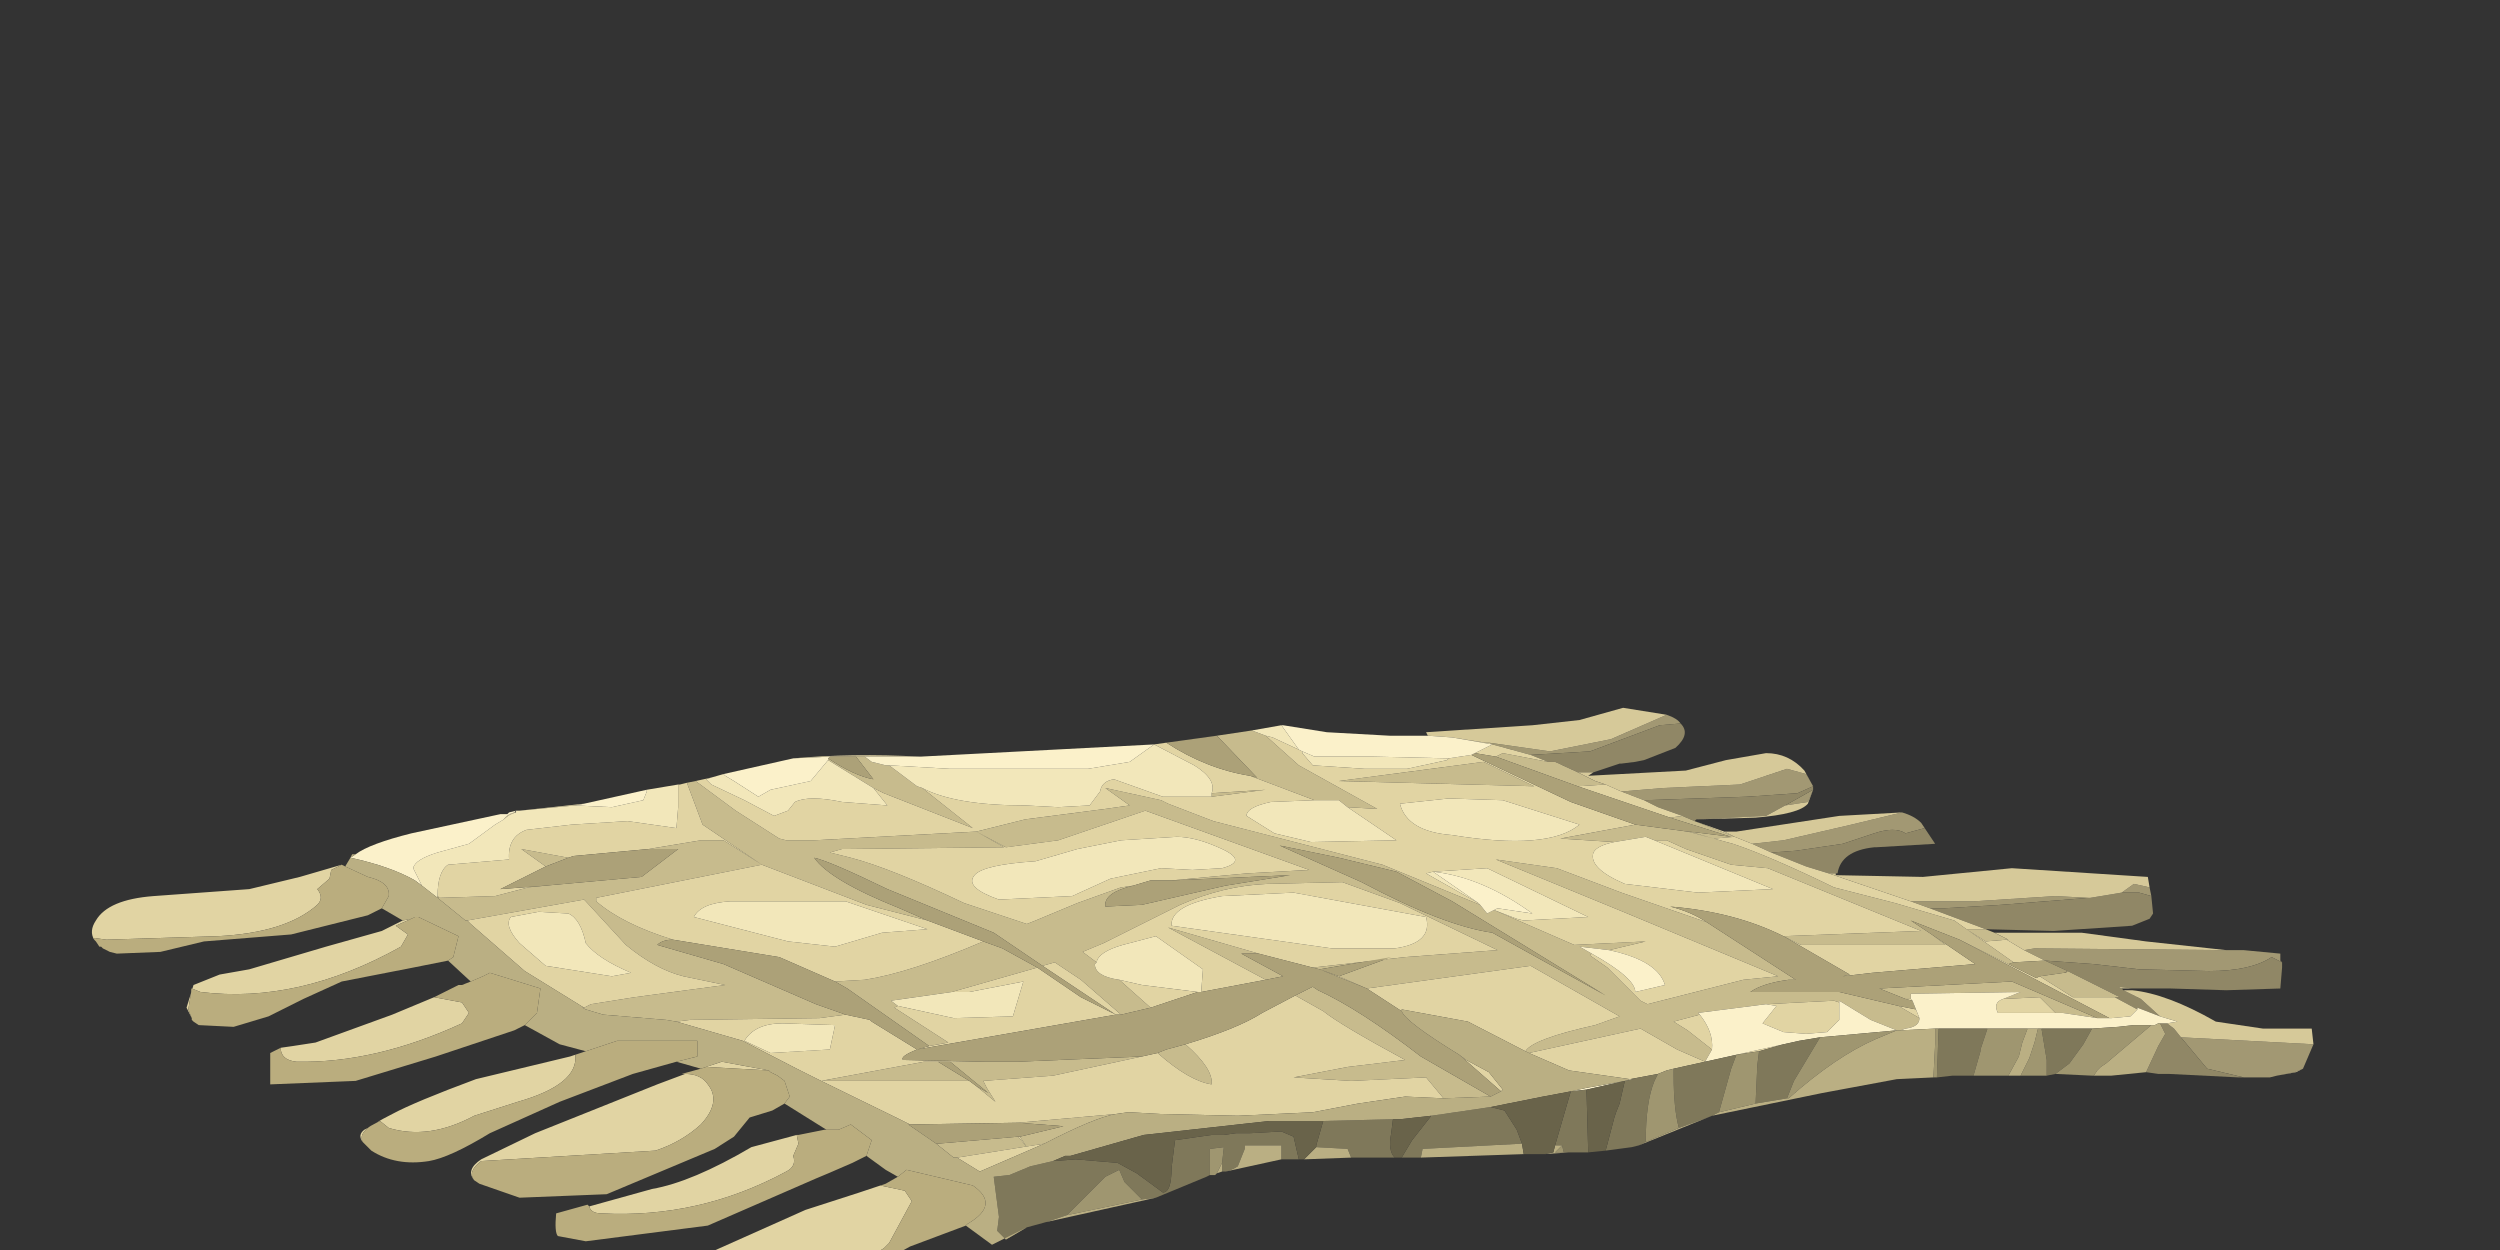 <?xml version="1.0" encoding="UTF-8" standalone="no"?>
<svg xmlns:xlink="http://www.w3.org/1999/xlink" height="35.85px" width="71.7px" xmlns="http://www.w3.org/2000/svg">
  <rect width="100%" height="100%" fill="#333333" stroke="none"/>
  <g transform="matrix(1.0, 0.0, 0.0, 1.0, 0.0, 0.0)">
    <use height="17.6" transform="matrix(1.0, 0.0, 0.0, 1.0, 2.65, 20.25)" width="63.7" xlink:href="#sprite0"/>
  </g>
  <defs>
    <g id="sprite0" transform="matrix(1.0, 0.0, 0.0, 1.0, 0.0, 0.0)">
      <use height="17.6" transform="matrix(1.0, 0.0, 0.0, 1.0, 0.0, 0.0)" width="63.7" xlink:href="#shape0"/>
    </g>
    <g id="shape0" transform="matrix(1.0, 0.0, 0.0, 1.0, 0.0, 0.0)">
      <path d="M61.2 7.0 L61.7 7.0 62.75 7.1 62.75 7.3 62.8 7.35 62.5 7.2 Q61.9 7.6 60.7 7.6 L58.7 7.55 57.4 7.4 56.0 7.3 55.4 7.0 55.7 6.95 61.2 7.0 M63.7 9.7 L63.4 10.4 63.15 10.5 62.65 10.6 62.45 10.65 61.7 10.65 60.65 10.4 59.9 9.5 63.7 9.7 M45.15 0.25 Q45.45 0.35 45.55 0.5 L44.95 0.55 42.95 1.3 41.25 1.4 40.15 1.1 40.05 1.05 41.8 1.3 43.55 0.95 45.15 0.25 M51.9 3.05 Q52.25 3.15 52.45 3.35 L52.55 3.5 52.0 3.65 Q51.7 3.45 51.1 3.65 L50.2 3.95 48.85 4.15 48.15 4.2 47.6 3.95 48.5 3.85 50.45 3.4 51.9 3.05 M59.0 5.2 L59.05 5.45 58.7 5.35 58.2 5.35 58.55 5.1 59.0 5.2 M44.5 2.7 L43.85 2.45 45.05 2.35 47.25 2.25 48.6 1.8 49.15 1.95 49.35 2.3 48.9 2.5 47.45 2.6 44.5 2.7 M48.55 2.85 L49.35 2.4 49.2 2.75 48.55 2.85 M57.25 5.5 L54.75 5.7 53.1 5.8 52.7 5.8 52.15 5.6 53.95 5.6 56.3 5.45 57.25 5.5" fill="#a29873" fill-rule="evenodd" stroke="none"/>
      <path d="M62.8 7.35 L62.8 7.5 62.75 8.1 61.2 8.15 59.6 8.1 58.5 8.1 58.1 8.05 58.2 8.1 58.25 8.15 58.75 8.4 59.3 8.9 58.65 8.65 58.65 8.7 58.0 8.35 58.15 8.35 56.65 7.6 56.6 7.65 56.55 7.65 56.65 7.6 56.0 7.3 57.4 7.4 58.7 7.55 60.7 7.6 Q61.9 7.6 62.5 7.2 L62.8 7.35 M61.7 10.65 L61.55 10.65 59.55 10.55 59.25 10.55 58.9 10.5 59.25 9.75 59.45 9.4 59.3 9.1 59.5 9.1 59.7 9.25 59.9 9.5 60.65 10.4 61.7 10.65 M45.55 0.5 Q45.85 0.8 45.4 1.2 L44.5 1.55 44.25 1.6 43.85 1.65 43.8 1.65 43.05 1.9 42.6 1.9 41.95 1.6 41.75 1.6 41.25 1.4 42.95 1.3 44.95 0.55 45.55 0.5 M49.35 2.3 L49.35 2.4 48.55 2.85 48.0 3.15 46.0 3.25 45.95 3.3 45.6 3.15 44.9 2.9 44.5 2.7 47.45 2.6 48.9 2.5 49.35 2.3 M52.85 3.95 L51.15 4.05 51.1 4.05 Q50.15 4.15 50.05 4.8 L50.0 4.8 49.8 4.8 49.15 4.6 48.15 4.2 48.85 4.15 50.2 3.95 51.1 3.65 Q51.7 3.45 52.0 3.65 L52.55 3.5 52.85 3.95 M59.05 5.45 L59.1 5.95 59.0 6.1 58.5 6.3 56.25 6.45 54.3 6.4 52.7 5.8 53.1 5.8 54.75 5.7 57.25 5.5 57.3 5.5 58.2 5.35 58.7 5.35 59.05 5.45" fill="#908766" fill-rule="evenodd" stroke="none"/>
      <path d="M58.5 8.1 L58.2 8.1 58.1 8.05 58.5 8.1 M58.25 8.15 L58.5 8.15 Q59.5 8.25 60.9 9.05 L62.25 9.25 63.65 9.25 63.7 9.7 59.9 9.5 59.7 9.25 59.5 9.1 59.8 9.05 59.3 8.9 58.75 8.4 58.25 8.15 M63.4 10.4 L63.2 10.5 62.65 10.6 63.15 10.5 63.4 10.4 M38.3 0.85 L38.25 0.75 41.3 0.55 42.65 0.4 43.9 0.05 45.15 0.25 43.55 0.95 41.8 1.3 40.05 1.05 39.95 1.05 39.0 0.9 38.3 0.85 M43.05 1.9 L42.9 2.0 45.7 1.85 46.85 1.55 48.0 1.35 Q48.65 1.35 49.1 1.85 L49.35 2.3 49.15 1.95 48.6 1.8 47.25 2.25 45.05 2.35 43.85 2.45 43.4 2.25 43.1 2.15 42.6 1.9 43.05 1.9 M49.35 2.4 L49.2 2.8 Q48.95 3.1 47.7 3.2 L46.0 3.25 48.0 3.15 48.55 2.85 49.2 2.75 49.35 2.4 M46.8 3.6 L47.15 3.6 50.1 3.15 51.9 3.05 50.45 3.4 48.5 3.85 47.6 3.95 47.1 3.75 46.8 3.6 M52.45 3.35 L52.85 3.95 52.55 3.5 52.45 3.35 M50.0 4.8 L50.0 4.85 52.5 4.9 55.05 4.65 58.95 4.9 59.0 5.2 58.55 5.1 58.2 5.35 57.3 5.5 57.25 5.5 56.3 5.45 53.95 5.6 52.15 5.6 49.8 4.8 50.0 4.8 M54.55 6.5 L57.05 6.5 58.9 6.75 61.2 7.0 55.7 6.95 55.4 7.0 54.9 6.7 54.95 6.7 54.55 6.5" fill="#d6c999" fill-rule="evenodd" stroke="none"/>
      <path d="M17.05 2.2 L17.3 2.15 18.45 3.0 19.7 3.8 19.9 3.85 20.7 3.85 25.35 3.6 26.15 4.05 21.5 4.1 21.15 4.2 21.75 4.35 Q22.9 4.65 25.0 5.65 L26.8 6.25 27.05 6.15 28.25 5.65 29.5 5.2 29.85 5.15 Q29.0 5.35 29.05 5.75 L30.1 5.7 32.5 5.15 34.35 4.85 30.95 5.0 33.1 4.8 34.9 4.7 30.2 3.0 30.05 3.05 27.7 3.85 26.2 4.05 25.35 3.6 26.75 3.25 29.05 2.95 29.75 2.85 29.05 2.35 30.65 2.7 30.85 2.8 32.15 3.3 37.0 4.55 39.8 5.7 40.0 5.95 40.2 5.85 42.5 6.85 44.55 6.75 43.5 7.0 42.65 6.9 43.0 7.1 42.95 7.15 43.45 7.5 44.4 8.45 44.6 8.55 47.35 7.85 48.35 7.75 43.9 5.9 40.25 4.4 42.0 4.65 43.85 5.35 46.3 6.2 48.85 7.85 48.65 7.85 Q47.9 7.95 47.55 8.2 L49.45 8.2 50.1 8.2 51.8 8.6 52.4 8.95 Q52.4 9.2 52.0 9.25 L51.85 9.3 51.75 9.3 51.0 9.0 50.1 8.45 50.1 8.5 49.95 8.45 48.0 8.55 46.05 8.8 46.1 8.85 45.35 9.05 45.75 9.3 46.45 9.85 46.25 10.2 45.45 9.85 44.4 9.25 41.2 9.95 41.1 9.9 Q41.3 9.55 43.1 9.15 L43.8 8.9 41.25 7.45 36.55 8.1 35.75 7.75 37.25 7.2 35.2 7.55 35.0 7.5 37.65 7.2 40.3 7.0 37.5 5.65 35.85 5.05 33.7 5.1 Q32.45 5.15 31.2 5.7 L29.0 6.8 28.4 7.05 28.8 7.35 28.75 7.4 Q28.75 7.75 29.45 7.85 L30.35 8.65 29.5 8.85 28.35 7.85 27.6 7.35 27.25 7.45 25.85 6.5 22.8 5.25 Q21.15 4.45 20.7 4.35 21.15 5.0 23.15 5.8 L23.95 6.15 22.2 5.7 19.2 4.55 17.5 3.4 17.05 2.2 M32.25 0.85 L33.25 0.7 33.65 0.85 34.6 1.7 36.85 2.95 36.0 2.9 35.75 2.7 35.05 2.7 33.2 2.0 33.4 2.05 32.25 0.85 M54.3 6.4 L54.55 6.5 54.95 6.7 54.9 6.7 54.3 6.75 53.75 6.4 54.3 6.4 M41.75 1.6 L41.95 1.6 42.6 1.9 43.1 2.15 43.4 2.25 42.6 2.3 40.25 1.45 40.45 1.35 41.75 1.6 M52.75 6.55 L53.15 6.85 49.0 6.85 48.5 6.6 52.45 6.45 48.05 4.65 47.0 4.55 45.7 4.1 45.15 3.85 44.8 3.85 44.55 3.75 43.65 3.9 42.1 3.8 44.25 3.4 45.75 3.6 46.5 3.8 47.05 3.95 Q48.1 4.3 49.95 5.2 L51.7 5.65 53.4 6.15 53.75 6.4 55.1 7.35 54.95 7.4 53.55 6.7 52.15 6.15 52.75 6.55 M45.25 3.2 L45.6 3.15 45.95 3.3 47.1 3.75 46.5 3.8 45.8 3.6 47.0 3.75 45.25 3.2 M40.1 11.2 L38.75 11.25 38.25 10.65 36.1 10.75 34.45 10.65 36.0 10.35 37.65 10.15 Q35.8 9.15 35.3 8.75 L34.5 8.3 35.0 8.05 35.15 8.15 Q36.35 8.7 38.1 10.05 L40.1 11.2 M29.35 11.7 Q28.75 11.8 27.3 12.55 L24.8 12.95 24.7 12.95 24.2 12.55 24.25 12.55 26.55 12.35 26.8 12.65 26.6 12.35 27.85 12.05 26.55 11.95 29.35 11.7 M16.75 9.05 L16.45 9.0 14.65 8.85 14.15 8.7 14.05 8.65 14.1 8.65 14.3 8.55 15.55 8.35 18.15 8.0 16.95 7.75 Q16.15 7.55 15.3 6.85 L14.15 5.6 14.1 5.55 10.75 6.15 10.7 6.15 9.9 5.5 9.95 5.5 11.55 5.45 12.5 5.2 13.0 5.15 15.75 4.9 16.8 4.1 15.95 4.1 17.45 3.85 18.1 3.85 19.2 4.55 14.45 5.5 14.45 5.6 Q15.2 6.25 16.65 6.7 16.35 6.7 16.2 6.85 L18.1 7.4 20.75 8.55 21.6 8.85 20.85 8.95 17.15 9.0 16.75 9.05 M56.55 7.65 L56.6 7.65 56.65 7.6 58.15 8.35 58.0 8.35 56.8 8.35 55.85 7.75 56.55 7.65 M56.3 8.8 L55.85 8.35 54.8 8.4 55.3 8.2 52.15 8.25 52.15 8.4 52.0 8.4 51.25 8.1 55.05 7.9 57.5 8.95 56.5 8.8 56.3 8.8 M32.1 2.6 L32.1 2.5 33.65 2.4 32.1 2.6 M22.85 1.7 L23.65 2.3 23.8 2.35 25.25 3.5 22.7 2.5 22.4 2.35 21.1 1.55 21.1 1.5 Q21.85 2.0 22.4 2.1 L21.9 1.45 22.15 1.45 22.35 1.6 22.75 1.7 22.85 1.7 M35.75 2.15 L39.9 1.6 41.35 2.3 35.75 2.15 M25.55 6.75 L26.1 6.95 27.1 7.5 24.65 8.2 22.9 8.45 23.1 8.6 23.0 8.65 24.55 9.65 24.0 9.75 21.65 8.1 21.3 7.9 22.15 7.85 Q23.45 7.65 25.55 6.75 M25.6 10.2 L26.55 10.2 30.1 10.05 27.55 10.6 25.55 10.75 25.65 10.95 25.9 11.35 25.35 10.9 25.7 11.1 24.6 10.2 25.6 10.2 M30.55 9.95 L30.8 9.85 31.35 9.7 Q32.15 10.4 32.1 10.85 31.45 10.75 30.55 9.95 M33.65 7.85 L30.85 6.35 33.45 7.1 32.95 7.1 34.15 7.75 33.65 7.85 M24.25 10.2 L25.15 10.75 20.9 10.75 23.85 10.2 24.25 10.2 M37.4 4.75 L35.75 4.35 34.05 4.0 36.4 5.05 Q38.75 6.3 40.15 6.5 L43.4 8.3 39.0 5.6 37.4 4.75 M13.65 4.35 L13.0 4.6 12.3 4.1 13.65 4.35" fill="#c7bb8d" fill-rule="evenodd" stroke="none"/>
      <path d="M17.1 16.0 L17.65 15.7 20.45 14.45 22.0 13.95 22.6 13.75 23.3 13.9 23.5 14.2 22.85 15.4 22.7 15.55 Q21.9 16.05 20.4 16.25 L19.9 16.55 17.4 16.6 Q16.95 16.4 17.1 16.1 L17.1 16.0 M14.25 14.35 L16.05 13.85 Q17.2 13.65 18.9 12.65 L20.2 12.3 20.25 12.55 20.1 12.9 Q20.2 13.2 19.9 13.35 17.4 14.7 14.6 14.55 14.3 14.55 14.25 14.35 M10.95 13.6 Q10.7 13.3 11.15 13.0 L12.7 12.25 16.2 10.85 17.0 10.55 Q17.45 10.55 17.65 10.85 18.05 11.35 17.45 12.0 16.9 12.5 16.15 12.75 L11.15 13.05 Q10.75 13.35 10.95 13.6 M7.75 12.5 Q7.6 12.3 7.8 12.15 L7.9 12.1 Q7.65 12.3 7.75 12.5 M8.15 11.95 Q8.3 11.85 8.6 11.7 9.25 11.35 11.0 10.7 L13.7 10.05 13.85 10.0 Q13.95 10.85 12.2 11.35 L10.95 11.75 Q9.65 12.45 8.5 12.1 L8.25 11.9 8.15 11.95 M5.4 9.8 L5.75 9.75 6.4 9.65 8.6 8.85 9.8 8.35 10.6 8.5 10.8 8.8 10.6 9.1 Q8.1 10.25 5.85 10.2 5.4 10.15 5.4 9.8 M2.85 8.95 L2.7 8.65 2.9 8.0 3.65 7.7 4.5 7.55 6.7 6.9 8.3 6.45 8.8 6.2 8.9 6.15 9.15 6.1 8.7 6.3 9.05 6.55 8.85 6.9 Q5.9 8.55 3.1 8.2 L2.85 8.1 2.75 8.7 2.85 8.95 M0.05 6.7 Q-0.1 6.45 0.1 6.15 0.45 5.55 1.75 5.45 L4.5 5.25 5.95 4.9 7.15 4.55 6.85 4.7 6.8 4.95 6.45 5.25 Q6.65 5.5 6.45 5.7 5.55 6.5 3.6 6.6 L0.4 6.7 0.05 6.65 0.05 6.7 M12.25 3.0 L14.1 2.8 13.85 2.85 12.25 3.0 M16.8 2.25 L16.85 2.25 17.05 2.2 17.5 3.4 19.2 4.55 22.2 5.7 23.95 6.15 25.55 6.75 Q23.45 7.65 22.15 7.85 L21.3 7.9 19.7 7.2 16.65 6.7 Q15.2 6.25 14.45 5.6 L14.45 5.5 19.2 4.55 18.1 3.85 17.45 3.85 15.95 4.1 13.8 4.3 13.65 4.35 12.3 4.1 13.0 4.6 11.7 5.25 13.0 5.15 12.5 5.2 11.55 5.45 9.95 5.5 9.9 5.45 Q9.9 4.75 10.2 4.55 L11.95 4.4 Q11.9 3.75 12.45 3.55 L13.75 3.4 15.35 3.3 16.75 3.5 16.8 2.9 16.8 2.25 M17.3 2.15 L17.75 2.05 17.6 2.1 17.75 2.25 18.7 2.7 19.55 3.15 19.95 3.0 20.15 2.75 Q20.55 2.55 21.5 2.75 L22.8 2.85 22.4 2.35 22.7 2.5 25.25 3.5 23.8 2.35 Q24.75 2.85 26.75 2.85 L27.7 2.9 28.6 2.85 28.9 2.45 Q28.95 2.15 29.3 2.1 L30.0 2.35 30.7 2.6 32.1 2.6 33.65 2.4 32.1 2.5 Q32.25 2.1 31.6 1.7 L30.45 1.1 30.8 1.05 Q31.95 1.8 33.2 2.0 L35.05 2.7 33.8 2.75 Q33.1 2.9 33.1 3.15 L33.9 3.65 34.95 3.9 37.4 3.85 36.0 2.9 36.85 2.95 34.6 1.7 33.65 0.85 33.85 0.9 34.6 1.25 34.7 1.3 34.7 1.35 35.0 1.7 36.5 1.8 37.7 1.8 38.85 1.55 38.9 1.5 39.55 1.4 42.4 2.75 44.25 3.4 42.1 3.8 43.65 3.9 Q43.15 4.0 43.05 4.2 42.9 4.65 43.95 5.1 L46.05 5.35 48.2 5.25 44.8 3.85 45.15 3.85 45.7 4.1 47.0 4.55 48.05 4.65 52.45 6.45 48.5 6.6 49.0 6.85 53.15 6.85 52.75 6.55 54.0 7.4 51.05 7.65 50.2 7.75 50.4 7.7 48.5 6.6 Q47.1 5.9 45.25 5.75 45.85 5.9 46.3 6.2 L43.85 5.35 42.0 4.65 40.25 4.4 43.9 5.9 48.35 7.75 47.35 7.85 44.6 8.55 44.4 8.45 43.45 7.5 42.95 7.15 43.0 7.1 Q44.25 7.8 44.25 8.2 L45.1 8.0 Q44.9 7.3 43.5 7.0 L44.55 6.75 42.5 6.85 40.2 5.85 40.85 6.1 41.05 6.15 42.9 6.05 40.0 4.65 38.45 4.75 38.25 4.8 39.75 5.65 39.8 5.7 37.0 4.55 32.15 3.3 30.85 2.8 30.65 2.7 29.05 2.35 29.75 2.85 29.05 2.95 26.75 3.25 25.35 3.6 26.2 4.05 27.7 3.85 30.05 3.05 30.2 3.0 34.9 4.7 33.1 4.8 30.95 5.0 30.35 5.0 29.85 5.15 29.5 5.2 28.25 5.65 27.05 6.15 26.8 6.25 25.0 5.65 Q22.9 4.65 21.75 4.35 L21.15 4.2 21.5 4.1 26.15 4.05 25.35 3.6 20.7 3.85 19.9 3.85 19.7 3.8 18.45 3.0 17.3 2.15 M20.1 1.5 Q21.75 1.35 23.75 1.45 L22.15 1.45 21.9 1.45 21.15 1.45 20.1 1.5 M45.95 3.3 L46.8 3.6 47.1 3.75 45.95 3.3 M55.4 7.0 L56.0 7.3 55.1 7.35 53.75 6.4 53.4 6.15 51.7 5.65 49.95 5.2 Q48.1 4.3 47.05 3.95 L46.5 3.8 45.75 3.6 45.8 3.6 46.5 3.8 47.1 3.75 47.6 3.95 48.15 4.2 49.15 4.6 49.8 4.8 52.15 5.6 52.7 5.8 54.3 6.4 53.75 6.4 54.3 6.75 54.9 6.7 55.4 7.0 M40.05 1.05 L40.15 1.1 41.25 1.4 41.75 1.6 40.45 1.35 40.25 1.45 39.65 1.35 40.15 1.1 39.0 0.9 39.95 1.05 40.05 1.05 M42.6 2.3 L43.4 2.25 43.85 2.45 44.5 2.7 44.9 2.9 45.6 3.15 45.25 3.2 42.6 2.3 M53.55 6.7 L54.95 7.4 55.75 7.8 55.85 7.75 56.8 8.35 58.0 8.35 58.65 8.7 58.45 8.9 57.9 8.95 57.85 8.95 53.55 6.7 M48.0 8.55 L49.95 8.45 50.1 8.5 50.1 9.0 49.75 9.35 49.15 9.4 48.5 9.35 47.9 9.1 48.3 8.6 48.0 8.55 M52.4 8.95 L51.8 8.6 52.3 8.7 52.4 8.95 M46.45 9.85 L45.75 9.3 45.35 9.05 46.1 8.85 Q46.5 9.35 46.45 9.85 M47.15 10.0 L48.5 9.7 47.8 9.9 47.15 10.0 M41.2 9.95 L44.4 9.25 45.45 9.85 46.25 10.2 45.35 10.4 45.15 10.45 44.9 10.55 44.1 10.7 42.35 10.45 41.2 9.95 M35.75 7.75 L36.55 8.1 41.25 7.45 43.8 8.9 43.1 9.15 Q41.3 9.55 41.1 9.9 L39.45 9.05 37.55 8.7 37.55 8.75 36.55 8.1 35.2 7.55 35.75 7.75 M39.2 10.0 L39.4 10.15 40.05 10.5 40.45 11.0 40.4 11.05 39.2 10.0 M38.75 11.25 L37.65 11.2 36.3 11.4 35.0 11.65 32.85 11.75 30.65 11.7 29.75 11.65 29.7 11.65 29.35 11.7 26.55 11.95 23.45 12.0 23.15 11.85 20.9 10.75 20.2 10.4 18.65 9.6 16.75 9.05 17.15 9.0 20.85 8.95 21.6 8.85 22.3 9.0 22.35 9.05 23.65 9.85 24.0 9.75 24.55 9.65 23.0 8.65 23.1 8.6 24.7 8.95 26.4 8.9 26.7 7.9 25.15 8.2 24.65 8.2 27.1 7.5 28.35 8.35 29.35 8.85 27.25 7.45 27.6 7.35 28.35 7.85 29.5 8.85 29.35 8.85 23.65 9.85 Q23.15 10.05 23.25 10.15 L25.6 10.2 24.6 10.2 24.25 10.2 23.85 10.2 20.9 10.75 25.15 10.75 25.35 10.9 25.9 11.35 25.65 10.95 25.55 10.75 27.55 10.6 30.1 10.05 30.55 9.95 Q31.45 10.75 32.1 10.85 32.15 10.4 31.35 9.7 32.85 9.25 33.55 8.8 L34.5 8.3 35.3 8.75 Q35.8 9.15 37.65 10.15 L36.0 10.35 34.45 10.65 36.1 10.75 38.25 10.65 38.75 11.25 M27.3 12.55 L25.45 13.35 24.8 12.95 27.3 12.55 M14.1 8.65 L12.4 7.6 10.85 6.25 10.75 6.15 14.1 5.55 14.15 5.6 15.3 6.85 Q16.15 7.55 16.95 7.75 L18.15 8.0 15.55 8.35 14.3 8.55 14.1 8.65 M54.8 8.4 L55.85 8.35 56.3 8.8 54.65 8.8 Q54.5 8.5 54.8 8.4 M52.0 8.4 L52.15 8.4 52.2 8.45 52.0 8.4 M31.1 3.75 L29.5 3.85 28.25 4.1 27.05 4.45 Q25.55 4.55 25.3 4.85 25.0 5.2 26.0 5.55 L28.1 5.45 29.2 4.95 30.65 4.65 31.55 4.7 32.4 4.65 Q33.15 4.45 32.4 4.1 31.65 3.75 31.1 3.75 M38.9 2.65 L37.5 2.8 Q37.7 3.6 39.0 3.7 41.75 4.15 42.65 3.4 L40.45 2.7 38.9 2.65 M35.75 2.15 L41.35 2.3 39.9 1.6 35.75 2.15 M28.8 7.35 L28.4 7.05 29.0 6.8 31.2 5.7 Q32.45 5.15 33.7 5.1 L35.85 5.05 37.5 5.65 40.3 7.0 37.65 7.2 35.0 7.5 33.45 7.1 30.85 6.35 33.65 7.85 31.8 8.2 31.85 7.55 30.5 6.6 29.55 6.85 Q28.85 7.05 28.8 7.35 M30.35 8.65 L29.45 7.85 30.1 8.0 31.7 8.2 30.35 8.65 M22.65 6.5 L23.95 6.4 21.6 5.6 19.65 5.6 18.3 5.6 Q17.45 5.65 17.25 6.05 L19.95 6.75 21.3 6.9 22.65 6.5 M21.3 9.15 L19.8 9.1 Q19.0 9.1 18.7 9.6 L19.45 9.95 21.15 9.85 21.3 9.15 M26.6 12.35 L26.8 12.65 26.55 12.35 26.6 12.35 M37.35 6.95 Q38.45 6.8 38.25 6.05 L34.45 5.35 32.4 5.45 Q30.9 5.7 30.95 6.3 L35.55 6.95 37.35 6.95 M12.15 3.05 Q11.95 3.1 11.8 3.25 11.9 3.1 12.1 3.05 L12.15 3.05 M17.6 10.35 L18.05 10.2 19.4 10.45 17.6 10.35 M13.65 5.95 L12.8 5.9 12.0 6.05 Q11.8 6.3 12.25 6.8 L13.0 7.45 14.9 7.75 15.45 7.65 Q14.5 7.25 14.15 6.8 14.0 6.1 13.65 5.95" fill="#e1d4a3" fill-rule="evenodd" stroke="none"/>
      <path d="M12.15 3.0 L12.25 3.0 13.85 2.85 14.9 2.9 15.8 2.7 15.9 2.45 15.9 2.4 16.8 2.25 16.8 2.9 16.75 3.5 15.35 3.3 13.75 3.4 12.45 3.55 Q11.9 3.75 11.95 4.4 L10.2 4.55 Q9.9 4.75 9.9 5.45 L9.9 5.5 9.45 5.15 9.2 4.65 Q9.25 4.4 9.9 4.2 L10.8 3.95 11.55 3.4 11.8 3.25 Q11.95 3.1 12.15 3.05 L12.15 3.0 M17.75 2.05 L18.1 1.95 18.15 2.0 18.4 2.15 19.1 2.6 19.45 2.4 20.6 2.15 21.1 1.55 22.4 2.35 22.8 2.85 21.5 2.75 Q20.55 2.55 20.15 2.75 L19.95 3.0 19.55 3.15 18.7 2.7 17.75 2.25 17.6 2.1 17.75 2.05 M33.25 0.7 L34.1 0.55 34.6 1.25 33.85 0.9 33.65 0.85 33.25 0.7 M43.65 3.9 L44.55 3.75 44.8 3.85 48.2 5.25 46.05 5.35 43.95 5.1 Q42.9 4.65 43.05 4.2 43.15 4.0 43.65 3.9 M38.45 4.75 L40.0 4.65 42.9 6.05 41.05 6.15 40.85 6.1 40.2 5.85 40.3 5.8 41.3 5.95 Q39.85 4.9 38.45 4.75 L39.75 5.65 38.25 4.8 38.45 4.75 M32.1 2.6 L30.7 2.6 30.0 2.35 29.3 2.1 Q28.95 2.15 28.9 2.45 L28.6 2.85 27.7 2.9 26.75 2.85 Q24.75 2.85 23.8 2.35 L23.65 2.3 22.85 1.7 24.6 1.8 28.55 1.8 29.75 1.6 30.45 1.1 31.6 1.7 Q32.25 2.1 32.1 2.5 L32.1 2.6 M31.1 3.75 Q31.65 3.75 32.4 4.1 33.15 4.45 32.4 4.65 L31.55 4.7 30.65 4.65 29.2 4.95 28.1 5.45 26.0 5.55 Q25.0 5.2 25.3 4.85 25.55 4.55 27.05 4.45 L28.25 4.1 29.5 3.85 31.1 3.75 M34.7 1.3 L35.05 1.45 36.75 1.45 38.9 1.5 38.85 1.55 37.7 1.8 36.5 1.8 35.0 1.7 34.7 1.35 34.7 1.3 M35.05 2.7 L35.75 2.7 36.0 2.9 37.4 3.85 34.95 3.9 33.9 3.65 33.1 3.15 Q33.1 2.9 33.8 2.75 L35.05 2.7 M38.9 2.65 L40.45 2.7 42.65 3.4 Q41.75 4.15 39.0 3.7 37.7 3.6 37.5 2.8 L38.9 2.65 M23.1 8.6 L22.9 8.45 24.65 8.2 25.15 8.2 26.7 7.9 26.4 8.9 24.7 8.95 23.1 8.6 M29.45 7.85 Q28.75 7.75 28.75 7.4 L28.8 7.35 Q28.85 7.05 29.55 6.85 L30.5 6.6 31.85 7.55 31.8 8.2 31.7 8.2 30.1 8.0 29.45 7.85 M22.65 6.5 L21.3 6.9 19.95 6.75 17.25 6.05 Q17.45 5.65 18.3 5.6 L19.65 5.6 21.6 5.6 23.95 6.4 22.65 6.5 M21.3 9.15 L21.15 9.85 19.45 9.95 18.7 9.6 Q19.0 9.1 19.8 9.1 L21.3 9.15 M37.35 6.95 L35.55 6.95 30.95 6.3 Q30.9 5.7 32.4 5.45 L34.45 5.35 38.25 6.05 Q38.45 6.8 37.35 6.95 M13.65 5.95 Q14.0 6.1 14.15 6.8 14.5 7.25 15.45 7.65 L14.9 7.75 13.0 7.45 12.25 6.8 Q11.8 6.3 12.0 6.05 L12.8 5.9 13.65 5.95" fill="#f2e7ba" fill-rule="evenodd" stroke="none"/>
      <path d="M30.8 1.05 L32.25 0.85 33.4 2.05 33.2 2.0 Q31.95 1.8 30.8 1.05 M40.25 1.45 L42.6 2.3 45.25 3.2 47.0 3.75 45.8 3.6 45.75 3.6 44.25 3.4 42.4 2.75 39.55 1.4 39.65 1.35 40.25 1.45 M52.75 6.55 L52.15 6.15 53.55 6.7 57.85 8.95 57.5 8.95 55.05 7.9 51.25 8.1 52.0 8.4 52.2 8.45 52.3 8.7 51.8 8.6 50.1 8.2 49.45 8.2 47.55 8.2 Q47.9 7.95 48.65 7.85 L48.85 7.85 46.3 6.2 Q45.85 5.9 45.25 5.75 47.1 5.9 48.5 6.6 L50.4 7.7 50.2 7.75 51.05 7.65 54.0 7.4 52.75 6.55 M54.95 7.4 L55.1 7.35 56.0 7.3 56.65 7.6 56.55 7.65 55.85 7.75 55.75 7.8 54.95 7.4 M30.95 5.0 L34.35 4.85 32.5 5.15 30.1 5.7 29.05 5.75 Q29.0 5.35 29.85 5.15 L30.35 5.0 30.95 5.0 M37.55 8.75 Q37.65 9.05 39.2 10.0 L40.4 11.05 40.1 11.2 38.1 10.05 Q36.35 8.7 35.15 8.15 L35.0 8.05 34.5 8.3 33.55 8.8 Q32.85 9.25 31.35 9.7 L30.8 9.85 30.55 9.95 30.1 10.05 26.55 10.2 25.6 10.2 23.25 10.15 Q23.15 10.05 23.65 9.85 L29.35 8.85 29.5 8.85 30.35 8.65 31.7 8.2 31.8 8.2 33.65 7.85 34.15 7.75 32.95 7.1 33.45 7.1 35.0 7.5 35.2 7.55 37.25 7.2 35.75 7.75 35.2 7.55 36.55 8.1 37.55 8.75 M24.2 12.55 L23.4 12.0 23.45 12.0 26.55 11.95 27.85 12.05 26.6 12.35 26.55 12.35 24.25 12.55 24.2 12.55 M21.9 1.45 L22.4 2.1 Q21.85 2.0 21.1 1.5 L21.15 1.45 21.9 1.45 M27.1 7.5 L26.1 6.95 25.55 6.75 23.95 6.15 23.15 5.8 Q21.15 5.0 20.7 4.35 21.15 4.45 22.8 5.25 L25.85 6.5 27.25 7.45 29.35 8.85 28.35 8.35 27.1 7.5 M21.3 7.9 L21.65 8.1 24.0 9.75 23.65 9.85 22.35 9.05 22.3 9.0 21.6 8.85 20.75 8.55 18.1 7.4 16.2 6.85 Q16.35 6.7 16.65 6.7 L19.7 7.2 21.3 7.9 M24.6 10.2 L25.7 11.1 25.35 10.9 25.15 10.75 24.25 10.2 24.6 10.2 M15.95 4.1 L16.8 4.1 15.75 4.9 13.0 5.15 11.7 5.25 13.0 4.6 13.65 4.35 13.8 4.3 15.95 4.1 M37.4 4.75 L39.0 5.6 43.4 8.3 40.15 6.5 Q38.75 6.3 36.4 5.05 L34.05 4.0 35.75 4.35 37.4 4.75" fill="#aca178" fill-rule="evenodd" stroke="none"/>
      <path d="M7.55 4.25 Q7.95 3.95 9.15 3.65 L11.7 3.1 11.85 3.1 11.9 3.1 11.95 3.05 12.15 3.0 12.1 3.05 Q11.9 3.1 11.8 3.25 L11.55 3.4 10.8 3.95 9.9 4.2 Q9.25 4.4 9.2 4.65 L9.45 5.15 9.25 5.0 Q8.55 4.6 7.4 4.35 L7.55 4.25 M14.1 2.8 L15.9 2.4 15.9 2.45 15.8 2.7 14.9 2.9 13.85 2.85 14.1 2.8 M18.1 1.95 L20.1 1.5 21.15 1.45 21.1 1.5 21.1 1.55 20.6 2.15 19.45 2.4 19.1 2.6 18.4 2.15 18.15 2.0 18.1 1.95 M23.75 1.45 L30.45 1.1 29.75 1.6 28.55 1.8 24.6 1.8 22.85 1.7 22.75 1.7 22.35 1.6 22.15 1.45 23.75 1.45 M34.1 0.55 L34.15 0.55 35.4 0.75 37.2 0.85 37.4 0.85 37.55 0.85 38.3 0.85 39.0 0.9 40.15 1.1 39.65 1.35 39.55 1.4 38.9 1.5 36.75 1.45 35.05 1.45 34.7 1.3 34.6 1.25 34.1 0.55 M46.1 8.85 L46.05 8.8 48.0 8.55 48.3 8.6 47.9 9.1 48.5 9.35 49.15 9.4 49.75 9.35 50.1 9.0 50.1 8.5 50.1 8.45 51.0 9.0 51.75 9.3 49.55 9.5 48.95 9.6 48.5 9.7 47.15 10.0 46.25 10.2 46.45 9.85 Q46.5 9.35 46.1 8.85 M51.85 9.3 L52.0 9.25 Q52.4 9.2 52.4 8.95 L52.3 8.7 52.2 8.45 52.15 8.4 52.15 8.25 55.3 8.2 54.8 8.4 Q54.5 8.5 54.65 8.8 L56.3 8.8 56.5 8.8 57.5 8.95 57.85 8.95 57.9 8.95 58.45 8.9 58.65 8.7 58.65 8.65 59.3 8.9 59.8 9.05 59.5 9.1 59.3 9.1 59.25 9.1 59.15 9.15 59.05 9.15 58.65 9.15 58.55 9.15 58.1 9.2 57.35 9.25 57.05 9.25 55.9 9.25 55.8 9.25 55.5 9.25 54.35 9.25 53.5 9.25 52.95 9.25 52.85 9.25 51.85 9.3 M43.0 7.1 L42.65 6.9 43.5 7.0 Q44.9 7.3 45.1 8.0 L44.25 8.2 Q44.25 7.8 43.0 7.1 M40.2 5.85 L40.0 5.95 39.8 5.7 39.75 5.65 38.45 4.75 Q39.85 4.9 41.3 5.95 L40.3 5.8 40.2 5.85 M44.1 10.7 L44.2 10.7 43.95 10.75 44.1 10.7 M42.4 11.05 L42.85 10.95 43.95 10.75 42.85 11.0 42.4 11.05" fill="#fbf1ca" fill-rule="evenodd" stroke="none"/>
      <path d="M56.3 10.55 L56.05 10.6 56.05 10.55 56.05 10.15 55.9 9.25 57.05 9.25 57.35 9.25 57.1 9.7 56.7 10.25 56.3 10.55 M53.95 10.6 L53.4 10.6 53.35 10.6 52.9 10.65 52.95 9.25 53.5 9.25 54.35 9.25 54.15 9.85 54.15 9.9 53.95 10.6 M44.35 12.6 L44.15 12.65 43.4 12.75 43.65 11.8 43.7 11.65 43.8 11.4 43.95 10.75 44.2 10.7 44.1 10.7 44.9 10.55 44.8 10.75 Q44.55 11.35 44.55 12.5 L44.35 12.6 M42.9 12.8 L42.35 12.8 42.2 12.8 42.15 12.6 41.95 12.6 42.4 11.05 42.85 11.0 42.9 12.8 M38.1 12.95 L37.55 12.95 37.85 12.45 38.4 11.75 40.1 11.5 40.5 11.6 40.85 12.15 41.0 12.55 38.15 12.7 38.1 12.95 M37.35 12.95 L36.1 12.95 36.0 12.7 35.1 12.65 35.1 12.6 35.3 11.9 37.3 11.85 37.25 12.25 Q37.15 12.75 37.35 12.95 M34.6 13.0 L34.1 13.0 34.1 12.6 33.05 12.6 33.05 12.7 32.85 13.2 Q32.7 13.3 32.5 13.35 L32.4 13.35 32.4 13.1 32.45 12.65 32.05 12.7 32.05 13.45 31.95 13.5 30.5 14.1 30.1 14.15 29.6 13.65 29.45 13.3 29.05 13.5 27.95 14.6 27.35 14.8 26.8 14.95 26.2 15.3 25.95 15.05 26.0 14.65 25.85 13.5 26.3 13.45 26.9 13.2 27.55 13.05 28.2 13.0 29.4 13.1 29.95 13.4 30.7 13.95 Q30.95 13.95 30.95 13.25 L31.05 12.45 32.1 12.3 32.45 12.3 32.8 12.25 33.2 12.25 34.1 12.2 34.45 12.35 34.6 13.0 M46.25 10.2 L47.15 10.0 47.0 10.4 46.65 11.65 46.45 11.75 45.5 12.1 Q45.35 11.55 45.35 10.6 L45.35 10.4 46.25 10.2 M48.5 9.7 L48.95 9.6 49.55 9.5 48.8 10.75 48.6 11.25 47.7 11.4 47.75 10.3 47.8 9.9 48.5 9.7" fill="#7f785a" fill-rule="evenodd" stroke="none"/>
      <path d="M57.4 10.6 L57.35 10.6 56.3 10.55 56.7 10.25 57.1 9.7 57.35 9.25 58.1 9.2 58.55 9.15 58.65 9.15 59.05 9.15 57.75 10.25 57.6 10.35 57.5 10.45 57.4 10.6 M56.05 10.6 L55.3 10.6 55.55 10.1 55.7 9.65 55.8 9.25 55.9 9.25 56.05 10.15 56.05 10.55 56.05 10.6 M54.95 10.6 L54.65 10.6 53.95 10.6 54.15 9.9 54.15 9.85 54.35 9.25 55.5 9.25 55.35 9.65 55.25 10.05 54.95 10.6 M52.9 10.65 L52.8 10.65 52.85 9.7 52.85 9.25 52.95 9.25 52.9 10.65 M32.25 13.4 L32.2 13.45 32.05 13.45 32.05 12.7 32.45 12.65 32.4 13.1 32.25 13.4 M49.55 9.5 L51.75 9.3 51.15 9.55 Q50.0 10.05 48.65 11.25 L48.6 11.25 48.8 10.75 49.55 9.5 M47.7 11.4 L46.65 11.65 47.0 10.4 47.15 10.0 47.8 9.9 47.75 10.3 47.7 11.4 M45.5 12.1 L44.55 12.5 Q44.55 11.35 44.8 10.75 L44.9 10.55 45.15 10.45 45.35 10.4 45.35 10.6 Q45.35 11.55 45.5 12.1 M42.2 12.8 L41.95 12.8 42.15 12.6 42.2 12.8 M27.95 14.6 L29.05 13.5 29.45 13.3 29.6 13.65 30.1 14.15 27.95 14.6" fill="#9f9670" fill-rule="evenodd" stroke="none"/>
      <path d="M58.9 10.5 L57.9 10.6 57.4 10.6 57.5 10.45 57.6 10.35 57.75 10.25 59.05 9.15 59.15 9.15 59.25 9.1 59.3 9.1 59.45 9.4 59.25 9.75 58.9 10.5 M55.3 10.6 L54.95 10.6 55.25 10.05 55.35 9.65 55.5 9.25 55.8 9.25 55.7 9.65 55.55 10.1 55.3 10.6 M52.8 10.65 L51.75 10.7 49.6 11.1 46.45 11.75 44.35 12.6 44.55 12.5 45.5 12.1 46.45 11.75 46.65 11.65 47.7 11.4 48.6 11.25 48.65 11.25 Q50.0 10.05 51.15 9.55 L51.75 9.3 51.85 9.3 52.85 9.25 52.85 9.7 52.8 10.65 M42.35 12.8 L41.65 12.85 41.9 12.8 41.95 12.6 42.15 12.6 41.95 12.8 42.2 12.8 42.35 12.8 M41.05 12.85 L38.1 12.95 38.15 12.7 41.0 12.55 41.05 12.85 M36.1 12.95 L34.75 13.0 35.1 12.65 36.0 12.7 36.1 12.95 M34.1 13.0 L32.5 13.35 Q32.7 13.3 32.85 13.2 L33.05 12.7 33.05 12.6 34.1 12.6 34.1 13.0 M32.4 13.35 L32.25 13.4 32.4 13.1 32.4 13.35 M30.5 14.1 L27.35 14.8 27.95 14.6 30.1 14.15 30.5 14.1 M26.8 14.95 L25.8 15.45 25.05 14.9 25.1 14.85 Q26.05 14.3 25.25 13.75 L23.35 13.3 23.1 13.5 22.75 13.3 22.2 12.9 22.35 12.45 21.75 12.0 21.4 12.15 21.05 12.15 19.85 11.4 20.0 11.2 19.85 10.75 19.65 10.6 19.45 10.5 19.4 10.45 18.05 10.2 17.6 10.35 17.45 10.4 16.75 10.2 17.35 10.05 17.35 9.6 15.05 9.6 14.15 9.9 13.4 9.7 12.4 9.15 12.75 8.8 12.85 8.1 11.4 7.65 11.3 7.7 11.2 7.75 10.85 7.9 10.2 7.3 10.35 7.2 10.5 6.6 9.35 6.05 9.25 6.05 9.15 6.1 8.9 6.15 8.3 5.8 8.5 5.45 Q8.55 5.05 7.9 4.9 L7.25 4.6 7.4 4.35 7.45 4.25 7.55 4.25 7.4 4.35 Q8.55 4.6 9.25 5.0 L9.45 5.15 9.9 5.5 10.7 6.15 10.75 6.15 10.85 6.25 12.4 7.6 14.1 8.65 14.05 8.65 14.15 8.7 14.65 8.85 16.45 9.0 16.75 9.05 18.65 9.6 20.2 10.4 20.9 10.75 23.15 11.85 23.45 12.0 23.4 12.0 24.2 12.55 24.7 12.95 24.8 12.95 25.45 13.35 27.3 12.55 Q28.75 11.8 29.35 11.7 L29.7 11.65 29.75 11.65 30.65 11.7 32.85 11.75 35.0 11.65 36.3 11.4 37.65 11.2 38.75 11.25 40.1 11.2 40.4 11.05 40.45 11.0 40.05 10.5 39.4 10.15 39.2 10.0 Q37.65 9.05 37.55 8.75 L37.55 8.7 39.45 9.05 41.1 9.9 41.2 9.95 42.35 10.45 44.1 10.7 43.95 10.75 42.85 10.95 42.4 11.05 41.6 11.2 40.1 11.5 38.4 11.75 37.5 11.85 37.3 11.85 35.3 11.9 33.75 11.9 30.15 12.3 28.05 12.9 27.9 12.9 27.55 13.05 26.9 13.2 26.3 13.45 25.85 13.5 26.0 14.65 25.95 15.05 26.2 15.3 26.8 14.95 M9.95 5.5 L9.9 5.5 9.9 5.45 9.95 5.5" fill="#baaf83" fill-rule="evenodd" stroke="none"/>
      <path d="M43.4 12.75 L42.9 12.8 42.85 11.0 43.95 10.75 43.8 11.4 43.7 11.65 43.65 11.8 43.4 12.75 M41.65 12.85 L41.05 12.85 41.0 12.55 40.85 12.15 40.5 11.6 40.1 11.5 41.6 11.2 42.4 11.05 41.95 12.6 41.9 12.8 41.65 12.85 M37.55 12.95 L37.35 12.95 Q37.15 12.75 37.25 12.25 L37.3 11.85 37.5 11.85 38.4 11.75 37.85 12.45 37.55 12.95 M34.75 13.0 L34.6 13.0 34.45 12.35 34.1 12.2 33.2 12.25 32.8 12.25 32.45 12.3 32.1 12.3 31.05 12.45 30.95 13.25 Q30.95 13.95 30.7 13.95 L29.95 13.4 29.4 13.1 28.2 13.0 27.55 13.05 27.9 12.9 28.05 12.9 30.15 12.3 33.75 11.9 35.3 11.9 35.1 12.6 35.1 12.65 34.75 13.0" fill="#69634a" fill-rule="evenodd" stroke="none"/>
      <path d="M25.05 14.9 L23.45 15.5 20.65 17.05 Q18.9 17.8 17.35 17.5 16.3 17.3 16.3 16.9 L16.35 16.7 16.4 16.7 16.5 16.5 17.1 16.0 17.1 16.1 Q16.95 16.4 17.4 16.6 L19.9 16.55 20.4 16.25 Q21.9 16.05 22.7 15.55 L22.85 15.4 23.5 14.2 23.3 13.9 22.6 13.75 22.75 13.7 23.1 13.5 23.35 13.3 25.25 13.75 Q26.05 14.3 25.1 14.85 L25.05 14.9 M22.2 12.9 L21.8 13.1 Q21.0 13.45 20.75 13.55 L17.65 14.9 14.15 15.35 13.35 15.2 Q13.25 15.1 13.3 14.55 L14.2 14.3 14.25 14.35 Q14.3 14.55 14.6 14.55 17.4 14.7 19.9 13.35 20.2 13.2 20.1 12.9 L20.25 12.55 20.2 12.3 20.25 12.3 21.0 12.15 21.05 12.15 21.4 12.15 21.75 12.0 22.35 12.45 22.2 12.9 M19.85 11.4 L19.5 11.6 18.85 11.8 18.4 12.35 17.85 12.7 14.75 14.0 12.25 14.1 11.1 13.7 10.95 13.6 Q10.75 13.35 11.15 13.05 L16.15 12.75 Q16.9 12.5 17.45 12.0 18.05 11.35 17.65 10.85 17.45 10.55 17.0 10.55 L16.9 10.55 17.45 10.4 17.6 10.35 19.4 10.45 19.45 10.5 19.65 10.6 19.85 10.75 20.0 11.2 19.85 11.4 M16.75 10.2 L15.5 10.55 13.4 11.35 11.4 12.25 Q10.25 12.95 9.65 13.05 8.7 13.2 8.0 12.75 L7.75 12.5 Q7.65 12.3 7.9 12.1 7.95 12.05 8.15 11.95 L8.25 11.9 8.5 12.1 Q9.65 12.45 10.95 11.75 L12.2 11.35 Q13.95 10.85 13.85 10.0 L14.15 9.9 15.05 9.6 17.35 9.6 17.35 10.05 16.75 10.2 M12.4 9.15 L12.1 9.3 9.85 10.05 7.55 10.75 5.1 10.85 5.1 9.95 5.4 9.8 Q5.4 10.15 5.85 10.2 8.1 10.25 10.6 9.1 L10.8 8.8 10.6 8.5 9.8 8.35 10.5 8.0 10.6 8.0 10.85 7.9 11.2 7.75 11.3 7.7 11.4 7.65 12.85 8.1 12.75 8.8 12.4 9.15 M10.2 7.3 L9.2 7.5 7.15 7.9 6.05 8.4 5.05 8.9 4.05 9.2 3.05 9.15 2.9 9.05 2.85 9.0 2.85 8.95 2.75 8.7 2.85 8.1 3.1 8.2 Q5.9 8.55 8.85 6.9 L9.05 6.55 8.7 6.3 9.15 6.1 9.25 6.05 9.35 6.05 10.5 6.6 10.35 7.2 10.2 7.3 M8.3 5.8 L7.9 6.0 5.7 6.55 3.2 6.75 1.95 7.05 0.7 7.1 0.5 7.05 0.3 6.95 0.25 6.9 0.2 6.9 0.1 6.75 0.05 6.7 0.05 6.65 0.4 6.7 3.6 6.6 Q5.55 6.5 6.45 5.7 6.65 5.5 6.45 5.25 L6.8 4.95 6.85 4.7 7.15 4.55 7.25 4.6 7.9 4.9 Q8.55 5.05 8.5 5.45 L8.3 5.8" fill="#baad7e" fill-rule="evenodd" stroke="none"/>
    </g>
  </defs>
</svg>
